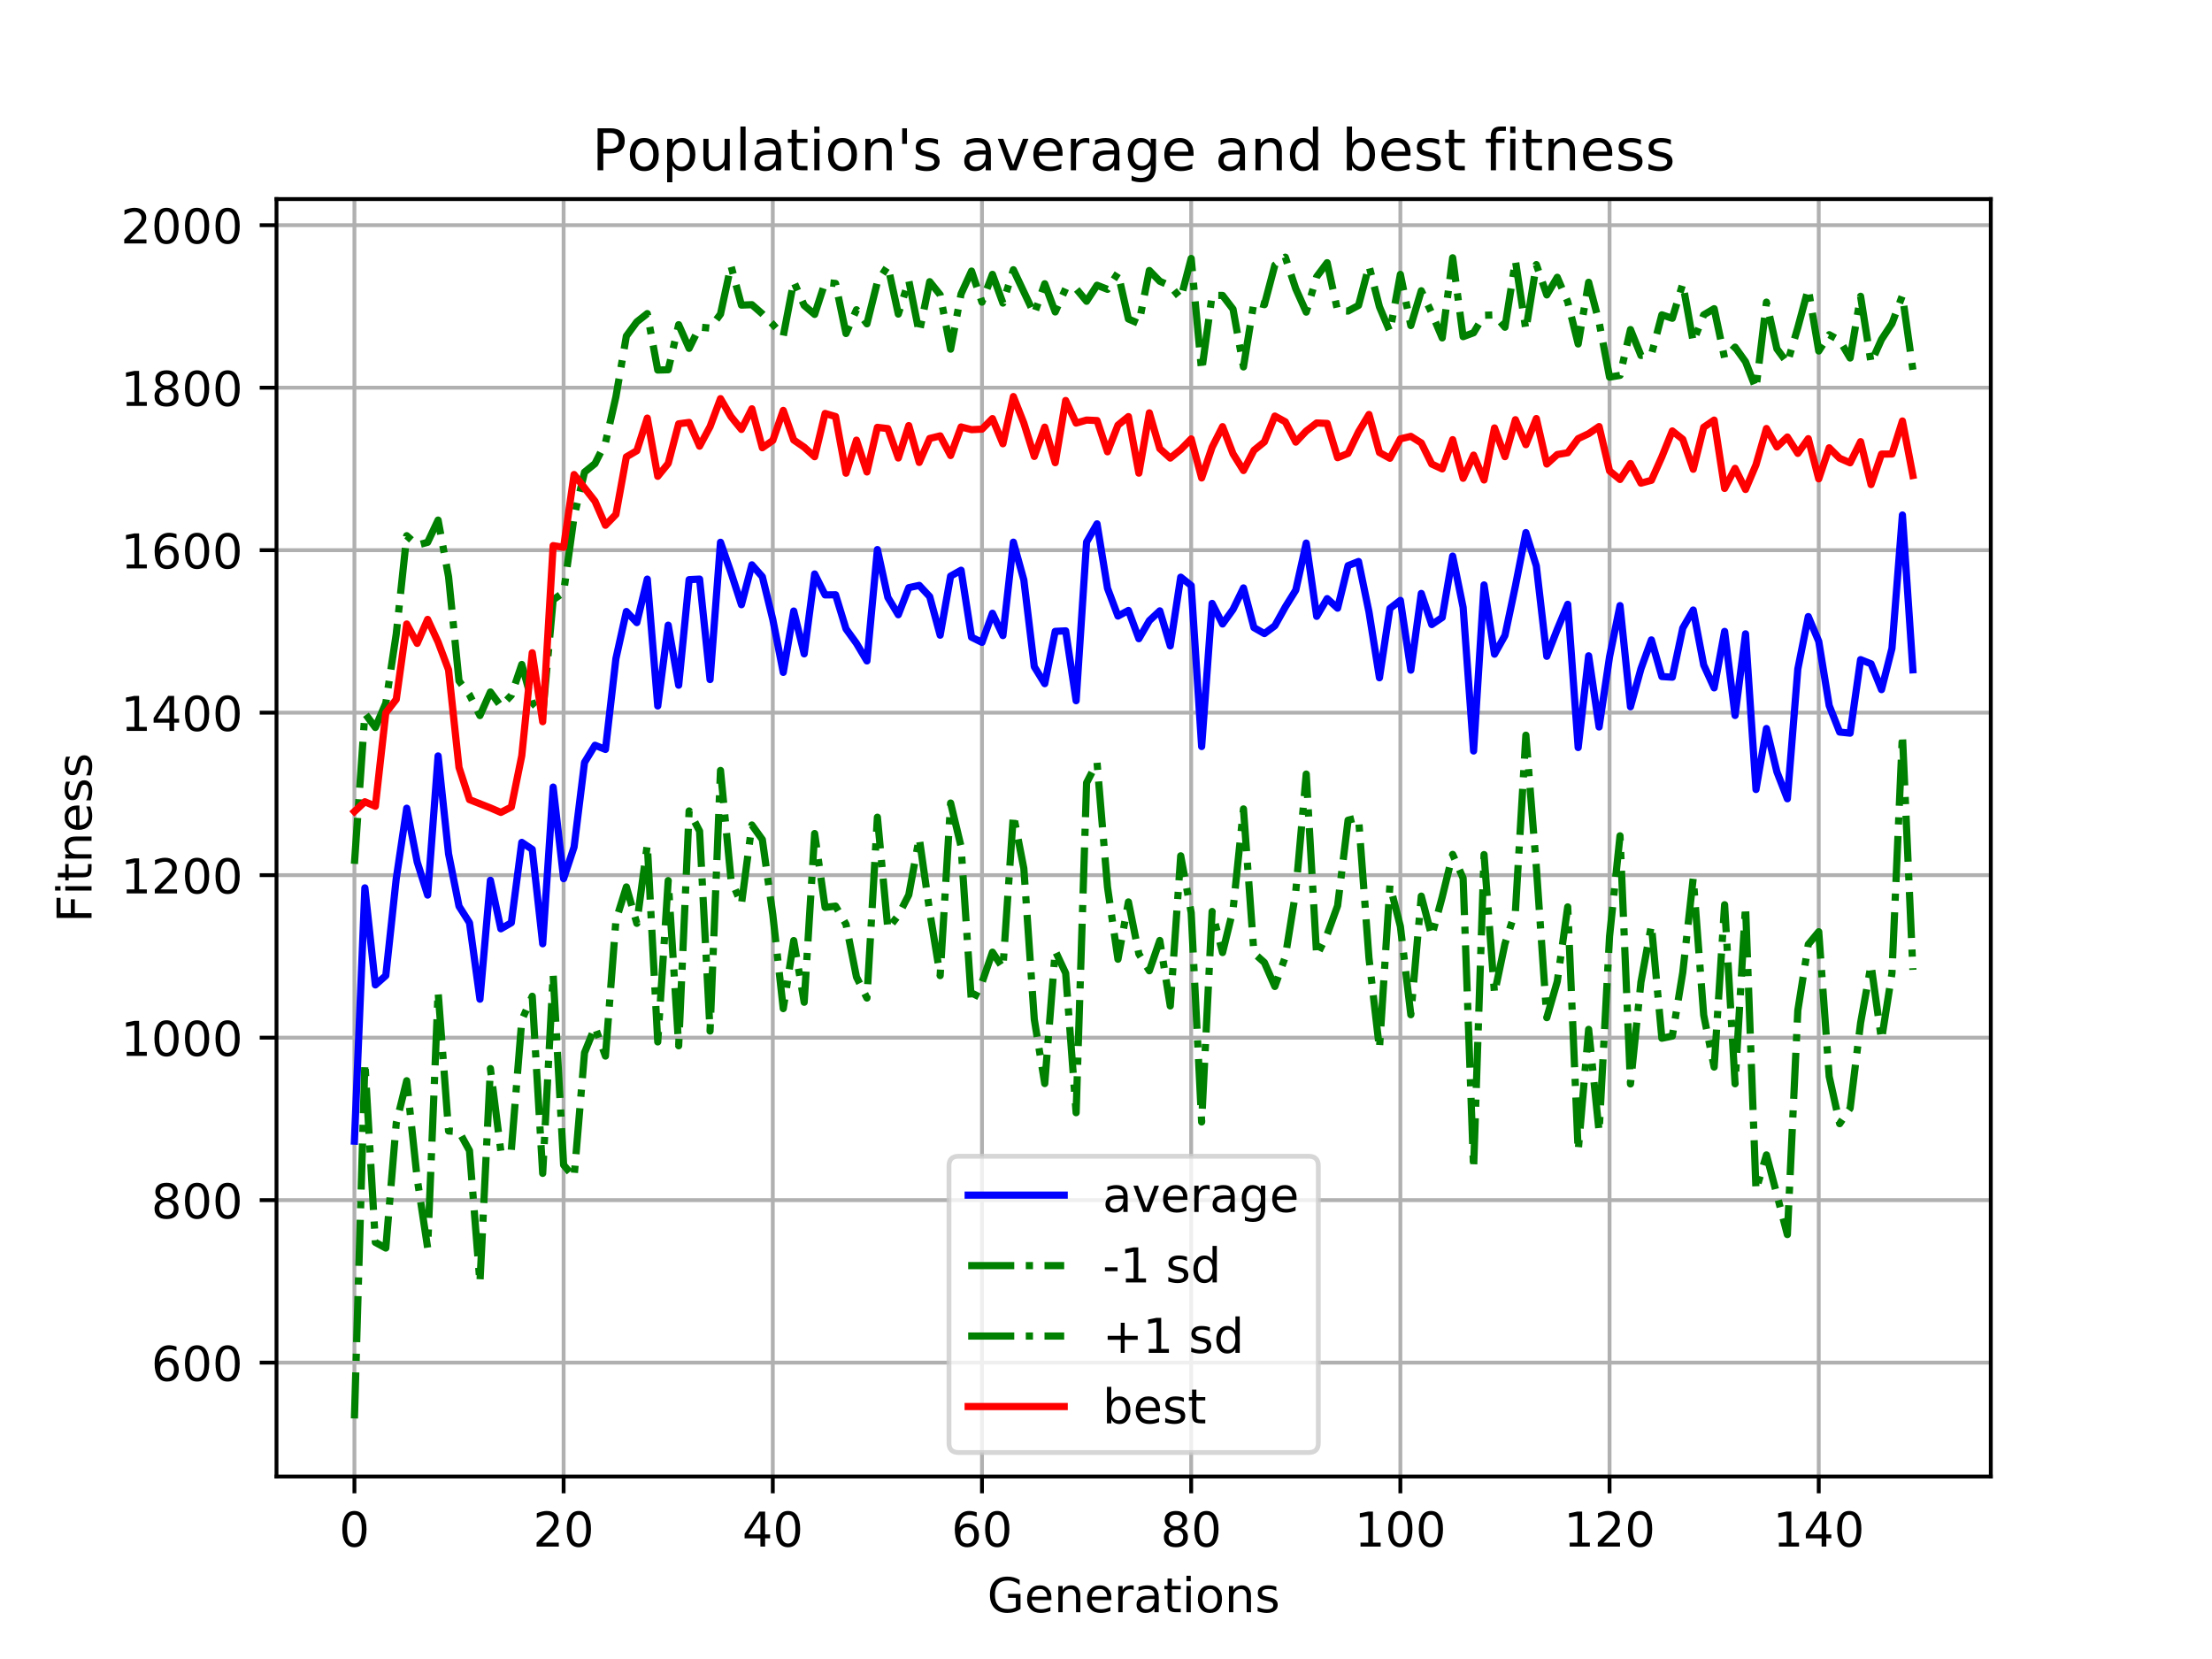 <?xml version="1.0" encoding="utf-8" standalone="no"?>
<!DOCTYPE svg PUBLIC "-//W3C//DTD SVG 1.1//EN"
  "http://www.w3.org/Graphics/SVG/1.1/DTD/svg11.dtd">
<!-- Created with matplotlib (https://matplotlib.org/) -->
<svg height="345.6pt" version="1.1" viewBox="0 0 460.8 345.6" width="460.8pt" xmlns="http://www.w3.org/2000/svg" xmlns:xlink="http://www.w3.org/1999/xlink">
 <defs>
  <style type="text/css">
*{stroke-linecap:butt;stroke-linejoin:round;}
  </style>
 </defs>
 <g id="figure_1">
  <g id="patch_1">
   <path d="M 0 345.6 
L 460.8 345.6 
L 460.8 0 
L 0 0 
z
" style="fill:#ffffff;"/>
  </g>
  <g id="axes_1">
   <g id="patch_2">
    <path d="M 57.6 307.584 
L 414.72 307.584 
L 414.72 41.472 
L 57.6 41.472 
z
" style="fill:#ffffff;"/>
   </g>
   <g id="matplotlib.axis_1">
    <g id="xtick_1">
     <g id="line2d_1">
      <path clip-path="url(#pd575ce402f)" d="M 73.833 307.584 
L 73.833 41.472 
" style="fill:none;stroke:#b0b0b0;stroke-linecap:square;stroke-width:0.8;"/>
     </g>
     <g id="line2d_2">
      <defs>
       <path d="M 0 0 
L 0 3.5 
" id="m71550efbcd" style="stroke:#000000;stroke-width:0.8;"/>
      </defs>
      <g>
       <use style="stroke:#000000;stroke-width:0.8;" x="73.833" xlink:href="#m71550efbcd" y="307.584"/>
      </g>
     </g>
     <g id="text_1">
      <!-- 0 -->
      <defs>
       <path d="M 31.781 66.406 
Q 24.172 66.406 20.328 58.906 
Q 16.5 51.422 16.5 36.375 
Q 16.5 21.391 20.328 13.891 
Q 24.172 6.391 31.781 6.391 
Q 39.453 6.391 43.281 13.891 
Q 47.125 21.391 47.125 36.375 
Q 47.125 51.422 43.281 58.906 
Q 39.453 66.406 31.781 66.406 
z
M 31.781 74.219 
Q 44.047 74.219 50.516 64.516 
Q 56.984 54.828 56.984 36.375 
Q 56.984 17.969 50.516 8.266 
Q 44.047 -1.422 31.781 -1.422 
Q 19.531 -1.422 13.062 8.266 
Q 6.594 17.969 6.594 36.375 
Q 6.594 54.828 13.062 64.516 
Q 19.531 74.219 31.781 74.219 
z
" id="DejaVuSans-48"/>
      </defs>
      <g transform="translate(70.651 322.182)scale(0.1 -0.1)">
       <use xlink:href="#DejaVuSans-48"/>
      </g>
     </g>
    </g>
    <g id="xtick_2">
     <g id="line2d_3">
      <path clip-path="url(#pd575ce402f)" d="M 117.411 307.584 
L 117.411 41.472 
" style="fill:none;stroke:#b0b0b0;stroke-linecap:square;stroke-width:0.8;"/>
     </g>
     <g id="line2d_4">
      <g>
       <use style="stroke:#000000;stroke-width:0.8;" x="117.411" xlink:href="#m71550efbcd" y="307.584"/>
      </g>
     </g>
     <g id="text_2">
      <!-- 20 -->
      <defs>
       <path d="M 19.188 8.297 
L 53.609 8.297 
L 53.609 0 
L 7.328 0 
L 7.328 8.297 
Q 12.938 14.109 22.625 23.891 
Q 32.328 33.688 34.812 36.531 
Q 39.547 41.844 41.422 45.531 
Q 43.312 49.219 43.312 52.781 
Q 43.312 58.594 39.234 62.25 
Q 35.156 65.922 28.609 65.922 
Q 23.969 65.922 18.812 64.312 
Q 13.672 62.703 7.812 59.422 
L 7.812 69.391 
Q 13.766 71.781 18.938 73 
Q 24.125 74.219 28.422 74.219 
Q 39.75 74.219 46.484 68.547 
Q 53.219 62.891 53.219 53.422 
Q 53.219 48.922 51.531 44.891 
Q 49.859 40.875 45.406 35.406 
Q 44.188 33.984 37.641 27.219 
Q 31.109 20.453 19.188 8.297 
z
" id="DejaVuSans-50"/>
      </defs>
      <g transform="translate(111.048 322.182)scale(0.1 -0.1)">
       <use xlink:href="#DejaVuSans-50"/>
       <use x="63.623" xlink:href="#DejaVuSans-48"/>
      </g>
     </g>
    </g>
    <g id="xtick_3">
     <g id="line2d_5">
      <path clip-path="url(#pd575ce402f)" d="M 160.988 307.584 
L 160.988 41.472 
" style="fill:none;stroke:#b0b0b0;stroke-linecap:square;stroke-width:0.8;"/>
     </g>
     <g id="line2d_6">
      <g>
       <use style="stroke:#000000;stroke-width:0.8;" x="160.988" xlink:href="#m71550efbcd" y="307.584"/>
      </g>
     </g>
     <g id="text_3">
      <!-- 40 -->
      <defs>
       <path d="M 37.797 64.312 
L 12.891 25.391 
L 37.797 25.391 
z
M 35.203 72.906 
L 47.609 72.906 
L 47.609 25.391 
L 58.016 25.391 
L 58.016 17.188 
L 47.609 17.188 
L 47.609 0 
L 37.797 0 
L 37.797 17.188 
L 4.891 17.188 
L 4.891 26.703 
z
" id="DejaVuSans-52"/>
      </defs>
      <g transform="translate(154.626 322.182)scale(0.1 -0.1)">
       <use xlink:href="#DejaVuSans-52"/>
       <use x="63.623" xlink:href="#DejaVuSans-48"/>
      </g>
     </g>
    </g>
    <g id="xtick_4">
     <g id="line2d_7">
      <path clip-path="url(#pd575ce402f)" d="M 204.566 307.584 
L 204.566 41.472 
" style="fill:none;stroke:#b0b0b0;stroke-linecap:square;stroke-width:0.8;"/>
     </g>
     <g id="line2d_8">
      <g>
       <use style="stroke:#000000;stroke-width:0.8;" x="204.566" xlink:href="#m71550efbcd" y="307.584"/>
      </g>
     </g>
     <g id="text_4">
      <!-- 60 -->
      <defs>
       <path d="M 33.016 40.375 
Q 26.375 40.375 22.484 35.828 
Q 18.609 31.297 18.609 23.391 
Q 18.609 15.531 22.484 10.953 
Q 26.375 6.391 33.016 6.391 
Q 39.656 6.391 43.531 10.953 
Q 47.406 15.531 47.406 23.391 
Q 47.406 31.297 43.531 35.828 
Q 39.656 40.375 33.016 40.375 
z
M 52.594 71.297 
L 52.594 62.312 
Q 48.875 64.062 45.094 64.984 
Q 41.312 65.922 37.594 65.922 
Q 27.828 65.922 22.672 59.328 
Q 17.531 52.734 16.797 39.406 
Q 19.672 43.656 24.016 45.922 
Q 28.375 48.188 33.594 48.188 
Q 44.578 48.188 50.953 41.516 
Q 57.328 34.859 57.328 23.391 
Q 57.328 12.156 50.688 5.359 
Q 44.047 -1.422 33.016 -1.422 
Q 20.359 -1.422 13.672 8.266 
Q 6.984 17.969 6.984 36.375 
Q 6.984 53.656 15.188 63.938 
Q 23.391 74.219 37.203 74.219 
Q 40.922 74.219 44.703 73.484 
Q 48.484 72.75 52.594 71.297 
z
" id="DejaVuSans-54"/>
      </defs>
      <g transform="translate(198.204 322.182)scale(0.1 -0.1)">
       <use xlink:href="#DejaVuSans-54"/>
       <use x="63.623" xlink:href="#DejaVuSans-48"/>
      </g>
     </g>
    </g>
    <g id="xtick_5">
     <g id="line2d_9">
      <path clip-path="url(#pd575ce402f)" d="M 248.144 307.584 
L 248.144 41.472 
" style="fill:none;stroke:#b0b0b0;stroke-linecap:square;stroke-width:0.8;"/>
     </g>
     <g id="line2d_10">
      <g>
       <use style="stroke:#000000;stroke-width:0.8;" x="248.144" xlink:href="#m71550efbcd" y="307.584"/>
      </g>
     </g>
     <g id="text_5">
      <!-- 80 -->
      <defs>
       <path d="M 31.781 34.625 
Q 24.75 34.625 20.719 30.859 
Q 16.703 27.094 16.703 20.516 
Q 16.703 13.922 20.719 10.156 
Q 24.75 6.391 31.781 6.391 
Q 38.812 6.391 42.859 10.172 
Q 46.922 13.969 46.922 20.516 
Q 46.922 27.094 42.891 30.859 
Q 38.875 34.625 31.781 34.625 
z
M 21.922 38.812 
Q 15.578 40.375 12.031 44.719 
Q 8.5 49.078 8.5 55.328 
Q 8.5 64.062 14.719 69.141 
Q 20.953 74.219 31.781 74.219 
Q 42.672 74.219 48.875 69.141 
Q 55.078 64.062 55.078 55.328 
Q 55.078 49.078 51.531 44.719 
Q 48 40.375 41.703 38.812 
Q 48.828 37.156 52.797 32.312 
Q 56.781 27.484 56.781 20.516 
Q 56.781 9.906 50.312 4.234 
Q 43.844 -1.422 31.781 -1.422 
Q 19.734 -1.422 13.25 4.234 
Q 6.781 9.906 6.781 20.516 
Q 6.781 27.484 10.781 32.312 
Q 14.797 37.156 21.922 38.812 
z
M 18.312 54.391 
Q 18.312 48.734 21.844 45.562 
Q 25.391 42.391 31.781 42.391 
Q 38.141 42.391 41.719 45.562 
Q 45.312 48.734 45.312 54.391 
Q 45.312 60.062 41.719 63.234 
Q 38.141 66.406 31.781 66.406 
Q 25.391 66.406 21.844 63.234 
Q 18.312 60.062 18.312 54.391 
z
" id="DejaVuSans-56"/>
      </defs>
      <g transform="translate(241.781 322.182)scale(0.1 -0.1)">
       <use xlink:href="#DejaVuSans-56"/>
       <use x="63.623" xlink:href="#DejaVuSans-48"/>
      </g>
     </g>
    </g>
    <g id="xtick_6">
     <g id="line2d_11">
      <path clip-path="url(#pd575ce402f)" d="M 291.722 307.584 
L 291.722 41.472 
" style="fill:none;stroke:#b0b0b0;stroke-linecap:square;stroke-width:0.8;"/>
     </g>
     <g id="line2d_12">
      <g>
       <use style="stroke:#000000;stroke-width:0.8;" x="291.722" xlink:href="#m71550efbcd" y="307.584"/>
      </g>
     </g>
     <g id="text_6">
      <!-- 100 -->
      <defs>
       <path d="M 12.406 8.297 
L 28.516 8.297 
L 28.516 63.922 
L 10.984 60.406 
L 10.984 69.391 
L 28.422 72.906 
L 38.281 72.906 
L 38.281 8.297 
L 54.391 8.297 
L 54.391 0 
L 12.406 0 
z
" id="DejaVuSans-49"/>
      </defs>
      <g transform="translate(282.178 322.182)scale(0.1 -0.1)">
       <use xlink:href="#DejaVuSans-49"/>
       <use x="63.623" xlink:href="#DejaVuSans-48"/>
       <use x="127.246" xlink:href="#DejaVuSans-48"/>
      </g>
     </g>
    </g>
    <g id="xtick_7">
     <g id="line2d_13">
      <path clip-path="url(#pd575ce402f)" d="M 335.299 307.584 
L 335.299 41.472 
" style="fill:none;stroke:#b0b0b0;stroke-linecap:square;stroke-width:0.8;"/>
     </g>
     <g id="line2d_14">
      <g>
       <use style="stroke:#000000;stroke-width:0.8;" x="335.299" xlink:href="#m71550efbcd" y="307.584"/>
      </g>
     </g>
     <g id="text_7">
      <!-- 120 -->
      <g transform="translate(325.756 322.182)scale(0.1 -0.1)">
       <use xlink:href="#DejaVuSans-49"/>
       <use x="63.623" xlink:href="#DejaVuSans-50"/>
       <use x="127.246" xlink:href="#DejaVuSans-48"/>
      </g>
     </g>
    </g>
    <g id="xtick_8">
     <g id="line2d_15">
      <path clip-path="url(#pd575ce402f)" d="M 378.877 307.584 
L 378.877 41.472 
" style="fill:none;stroke:#b0b0b0;stroke-linecap:square;stroke-width:0.8;"/>
     </g>
     <g id="line2d_16">
      <g>
       <use style="stroke:#000000;stroke-width:0.8;" x="378.877" xlink:href="#m71550efbcd" y="307.584"/>
      </g>
     </g>
     <g id="text_8">
      <!-- 140 -->
      <g transform="translate(369.334 322.182)scale(0.1 -0.1)">
       <use xlink:href="#DejaVuSans-49"/>
       <use x="63.623" xlink:href="#DejaVuSans-52"/>
       <use x="127.246" xlink:href="#DejaVuSans-48"/>
      </g>
     </g>
    </g>
    <g id="text_9">
     <!-- Generations -->
     <defs>
      <path d="M 59.516 10.406 
L 59.516 29.984 
L 43.406 29.984 
L 43.406 38.094 
L 69.281 38.094 
L 69.281 6.781 
Q 63.578 2.734 56.688 0.656 
Q 49.812 -1.422 42 -1.422 
Q 24.906 -1.422 15.25 8.562 
Q 5.609 18.562 5.609 36.375 
Q 5.609 54.25 15.25 64.234 
Q 24.906 74.219 42 74.219 
Q 49.125 74.219 55.547 72.453 
Q 61.969 70.703 67.391 67.281 
L 67.391 56.781 
Q 61.922 61.422 55.766 63.766 
Q 49.609 66.109 42.828 66.109 
Q 29.438 66.109 22.719 58.641 
Q 16.016 51.172 16.016 36.375 
Q 16.016 21.625 22.719 14.156 
Q 29.438 6.688 42.828 6.688 
Q 48.047 6.688 52.141 7.594 
Q 56.25 8.5 59.516 10.406 
z
" id="DejaVuSans-71"/>
      <path d="M 56.203 29.594 
L 56.203 25.203 
L 14.891 25.203 
Q 15.484 15.922 20.484 11.062 
Q 25.484 6.203 34.422 6.203 
Q 39.594 6.203 44.453 7.469 
Q 49.312 8.734 54.109 11.281 
L 54.109 2.781 
Q 49.266 0.734 44.188 -0.344 
Q 39.109 -1.422 33.891 -1.422 
Q 20.797 -1.422 13.156 6.188 
Q 5.516 13.812 5.516 26.812 
Q 5.516 40.234 12.766 48.109 
Q 20.016 56 32.328 56 
Q 43.359 56 49.781 48.891 
Q 56.203 41.797 56.203 29.594 
z
M 47.219 32.234 
Q 47.125 39.594 43.094 43.984 
Q 39.062 48.391 32.422 48.391 
Q 24.906 48.391 20.391 44.141 
Q 15.875 39.891 15.188 32.172 
z
" id="DejaVuSans-101"/>
      <path d="M 54.891 33.016 
L 54.891 0 
L 45.906 0 
L 45.906 32.719 
Q 45.906 40.484 42.875 44.328 
Q 39.844 48.188 33.797 48.188 
Q 26.516 48.188 22.312 43.547 
Q 18.109 38.922 18.109 30.906 
L 18.109 0 
L 9.078 0 
L 9.078 54.688 
L 18.109 54.688 
L 18.109 46.188 
Q 21.344 51.125 25.703 53.562 
Q 30.078 56 35.797 56 
Q 45.219 56 50.047 50.172 
Q 54.891 44.344 54.891 33.016 
z
" id="DejaVuSans-110"/>
      <path d="M 41.109 46.297 
Q 39.594 47.172 37.812 47.578 
Q 36.031 48 33.891 48 
Q 26.266 48 22.188 43.047 
Q 18.109 38.094 18.109 28.812 
L 18.109 0 
L 9.078 0 
L 9.078 54.688 
L 18.109 54.688 
L 18.109 46.188 
Q 20.953 51.172 25.484 53.578 
Q 30.031 56 36.531 56 
Q 37.453 56 38.578 55.875 
Q 39.703 55.766 41.062 55.516 
z
" id="DejaVuSans-114"/>
      <path d="M 34.281 27.484 
Q 23.391 27.484 19.188 25 
Q 14.984 22.516 14.984 16.5 
Q 14.984 11.719 18.141 8.906 
Q 21.297 6.109 26.703 6.109 
Q 34.188 6.109 38.703 11.406 
Q 43.219 16.703 43.219 25.484 
L 43.219 27.484 
z
M 52.203 31.203 
L 52.203 0 
L 43.219 0 
L 43.219 8.297 
Q 40.141 3.328 35.547 0.953 
Q 30.953 -1.422 24.312 -1.422 
Q 15.922 -1.422 10.953 3.297 
Q 6 8.016 6 15.922 
Q 6 25.141 12.172 29.828 
Q 18.359 34.516 30.609 34.516 
L 43.219 34.516 
L 43.219 35.406 
Q 43.219 41.609 39.141 45 
Q 35.062 48.391 27.688 48.391 
Q 23 48.391 18.547 47.266 
Q 14.109 46.141 10.016 43.891 
L 10.016 52.203 
Q 14.938 54.109 19.578 55.047 
Q 24.219 56 28.609 56 
Q 40.484 56 46.344 49.844 
Q 52.203 43.703 52.203 31.203 
z
" id="DejaVuSans-97"/>
      <path d="M 18.312 70.219 
L 18.312 54.688 
L 36.812 54.688 
L 36.812 47.703 
L 18.312 47.703 
L 18.312 18.016 
Q 18.312 11.328 20.141 9.422 
Q 21.969 7.516 27.594 7.516 
L 36.812 7.516 
L 36.812 0 
L 27.594 0 
Q 17.188 0 13.234 3.875 
Q 9.281 7.766 9.281 18.016 
L 9.281 47.703 
L 2.688 47.703 
L 2.688 54.688 
L 9.281 54.688 
L 9.281 70.219 
z
" id="DejaVuSans-116"/>
      <path d="M 9.422 54.688 
L 18.406 54.688 
L 18.406 0 
L 9.422 0 
z
M 9.422 75.984 
L 18.406 75.984 
L 18.406 64.594 
L 9.422 64.594 
z
" id="DejaVuSans-105"/>
      <path d="M 30.609 48.391 
Q 23.391 48.391 19.188 42.75 
Q 14.984 37.109 14.984 27.297 
Q 14.984 17.484 19.156 11.844 
Q 23.344 6.203 30.609 6.203 
Q 37.797 6.203 41.984 11.859 
Q 46.188 17.531 46.188 27.297 
Q 46.188 37.016 41.984 42.703 
Q 37.797 48.391 30.609 48.391 
z
M 30.609 56 
Q 42.328 56 49.016 48.375 
Q 55.719 40.766 55.719 27.297 
Q 55.719 13.875 49.016 6.219 
Q 42.328 -1.422 30.609 -1.422 
Q 18.844 -1.422 12.172 6.219 
Q 5.516 13.875 5.516 27.297 
Q 5.516 40.766 12.172 48.375 
Q 18.844 56 30.609 56 
z
" id="DejaVuSans-111"/>
      <path d="M 44.281 53.078 
L 44.281 44.578 
Q 40.484 46.531 36.375 47.5 
Q 32.281 48.484 27.875 48.484 
Q 21.188 48.484 17.844 46.438 
Q 14.5 44.391 14.5 40.281 
Q 14.5 37.156 16.891 35.375 
Q 19.281 33.594 26.516 31.984 
L 29.594 31.297 
Q 39.156 29.25 43.188 25.516 
Q 47.219 21.781 47.219 15.094 
Q 47.219 7.469 41.188 3.016 
Q 35.156 -1.422 24.609 -1.422 
Q 20.219 -1.422 15.453 -0.562 
Q 10.688 0.297 5.422 2 
L 5.422 11.281 
Q 10.406 8.688 15.234 7.391 
Q 20.062 6.109 24.812 6.109 
Q 31.156 6.109 34.562 8.281 
Q 37.984 10.453 37.984 14.406 
Q 37.984 18.062 35.516 20.016 
Q 33.062 21.969 24.703 23.781 
L 21.578 24.516 
Q 13.234 26.266 9.516 29.906 
Q 5.812 33.547 5.812 39.891 
Q 5.812 47.609 11.281 51.797 
Q 16.75 56 26.812 56 
Q 31.781 56 36.172 55.266 
Q 40.578 54.547 44.281 53.078 
z
" id="DejaVuSans-115"/>
     </defs>
     <g transform="translate(205.662 335.861)scale(0.1 -0.1)">
      <use xlink:href="#DejaVuSans-71"/>
      <use x="77.49" xlink:href="#DejaVuSans-101"/>
      <use x="139.014" xlink:href="#DejaVuSans-110"/>
      <use x="202.393" xlink:href="#DejaVuSans-101"/>
      <use x="263.916" xlink:href="#DejaVuSans-114"/>
      <use x="305.029" xlink:href="#DejaVuSans-97"/>
      <use x="366.309" xlink:href="#DejaVuSans-116"/>
      <use x="405.518" xlink:href="#DejaVuSans-105"/>
      <use x="433.301" xlink:href="#DejaVuSans-111"/>
      <use x="494.482" xlink:href="#DejaVuSans-110"/>
      <use x="557.861" xlink:href="#DejaVuSans-115"/>
     </g>
    </g>
   </g>
   <g id="matplotlib.axis_2">
    <g id="ytick_1">
     <g id="line2d_17">
      <path clip-path="url(#pd575ce402f)" d="M 57.6 283.863 
L 414.72 283.863 
" style="fill:none;stroke:#b0b0b0;stroke-linecap:square;stroke-width:0.8;"/>
     </g>
     <g id="line2d_18">
      <defs>
       <path d="M 0 0 
L -3.5 0 
" id="m726b4d076f" style="stroke:#000000;stroke-width:0.8;"/>
      </defs>
      <g>
       <use style="stroke:#000000;stroke-width:0.8;" x="57.6" xlink:href="#m726b4d076f" y="283.863"/>
      </g>
     </g>
     <g id="text_10">
      <!-- 600 -->
      <g transform="translate(31.512 287.662)scale(0.1 -0.1)">
       <use xlink:href="#DejaVuSans-54"/>
       <use x="63.623" xlink:href="#DejaVuSans-48"/>
       <use x="127.246" xlink:href="#DejaVuSans-48"/>
      </g>
     </g>
    </g>
    <g id="ytick_2">
     <g id="line2d_19">
      <path clip-path="url(#pd575ce402f)" d="M 57.6 250.012 
L 414.72 250.012 
" style="fill:none;stroke:#b0b0b0;stroke-linecap:square;stroke-width:0.8;"/>
     </g>
     <g id="line2d_20">
      <g>
       <use style="stroke:#000000;stroke-width:0.8;" x="57.6" xlink:href="#m726b4d076f" y="250.012"/>
      </g>
     </g>
     <g id="text_11">
      <!-- 800 -->
      <g transform="translate(31.512 253.811)scale(0.1 -0.1)">
       <use xlink:href="#DejaVuSans-56"/>
       <use x="63.623" xlink:href="#DejaVuSans-48"/>
       <use x="127.246" xlink:href="#DejaVuSans-48"/>
      </g>
     </g>
    </g>
    <g id="ytick_3">
     <g id="line2d_21">
      <path clip-path="url(#pd575ce402f)" d="M 57.6 216.161 
L 414.72 216.161 
" style="fill:none;stroke:#b0b0b0;stroke-linecap:square;stroke-width:0.8;"/>
     </g>
     <g id="line2d_22">
      <g>
       <use style="stroke:#000000;stroke-width:0.8;" x="57.6" xlink:href="#m726b4d076f" y="216.161"/>
      </g>
     </g>
     <g id="text_12">
      <!-- 1000 -->
      <g transform="translate(25.15 219.961)scale(0.1 -0.1)">
       <use xlink:href="#DejaVuSans-49"/>
       <use x="63.623" xlink:href="#DejaVuSans-48"/>
       <use x="127.246" xlink:href="#DejaVuSans-48"/>
       <use x="190.869" xlink:href="#DejaVuSans-48"/>
      </g>
     </g>
    </g>
    <g id="ytick_4">
     <g id="line2d_23">
      <path clip-path="url(#pd575ce402f)" d="M 57.6 182.311 
L 414.72 182.311 
" style="fill:none;stroke:#b0b0b0;stroke-linecap:square;stroke-width:0.8;"/>
     </g>
     <g id="line2d_24">
      <g>
       <use style="stroke:#000000;stroke-width:0.8;" x="57.6" xlink:href="#m726b4d076f" y="182.311"/>
      </g>
     </g>
     <g id="text_13">
      <!-- 1200 -->
      <g transform="translate(25.15 186.11)scale(0.1 -0.1)">
       <use xlink:href="#DejaVuSans-49"/>
       <use x="63.623" xlink:href="#DejaVuSans-50"/>
       <use x="127.246" xlink:href="#DejaVuSans-48"/>
       <use x="190.869" xlink:href="#DejaVuSans-48"/>
      </g>
     </g>
    </g>
    <g id="ytick_5">
     <g id="line2d_25">
      <path clip-path="url(#pd575ce402f)" d="M 57.6 148.46 
L 414.72 148.46 
" style="fill:none;stroke:#b0b0b0;stroke-linecap:square;stroke-width:0.8;"/>
     </g>
     <g id="line2d_26">
      <g>
       <use style="stroke:#000000;stroke-width:0.8;" x="57.6" xlink:href="#m726b4d076f" y="148.46"/>
      </g>
     </g>
     <g id="text_14">
      <!-- 1400 -->
      <g transform="translate(25.15 152.259)scale(0.1 -0.1)">
       <use xlink:href="#DejaVuSans-49"/>
       <use x="63.623" xlink:href="#DejaVuSans-52"/>
       <use x="127.246" xlink:href="#DejaVuSans-48"/>
       <use x="190.869" xlink:href="#DejaVuSans-48"/>
      </g>
     </g>
    </g>
    <g id="ytick_6">
     <g id="line2d_27">
      <path clip-path="url(#pd575ce402f)" d="M 57.6 114.61 
L 414.72 114.61 
" style="fill:none;stroke:#b0b0b0;stroke-linecap:square;stroke-width:0.8;"/>
     </g>
     <g id="line2d_28">
      <g>
       <use style="stroke:#000000;stroke-width:0.8;" x="57.6" xlink:href="#m726b4d076f" y="114.61"/>
      </g>
     </g>
     <g id="text_15">
      <!-- 1600 -->
      <g transform="translate(25.15 118.409)scale(0.1 -0.1)">
       <use xlink:href="#DejaVuSans-49"/>
       <use x="63.623" xlink:href="#DejaVuSans-54"/>
       <use x="127.246" xlink:href="#DejaVuSans-48"/>
       <use x="190.869" xlink:href="#DejaVuSans-48"/>
      </g>
     </g>
    </g>
    <g id="ytick_7">
     <g id="line2d_29">
      <path clip-path="url(#pd575ce402f)" d="M 57.6 80.759 
L 414.72 80.759 
" style="fill:none;stroke:#b0b0b0;stroke-linecap:square;stroke-width:0.8;"/>
     </g>
     <g id="line2d_30">
      <g>
       <use style="stroke:#000000;stroke-width:0.8;" x="57.6" xlink:href="#m726b4d076f" y="80.759"/>
      </g>
     </g>
     <g id="text_16">
      <!-- 1800 -->
      <g transform="translate(25.15 84.558)scale(0.1 -0.1)">
       <use xlink:href="#DejaVuSans-49"/>
       <use x="63.623" xlink:href="#DejaVuSans-56"/>
       <use x="127.246" xlink:href="#DejaVuSans-48"/>
       <use x="190.869" xlink:href="#DejaVuSans-48"/>
      </g>
     </g>
    </g>
    <g id="ytick_8">
     <g id="line2d_31">
      <path clip-path="url(#pd575ce402f)" d="M 57.6 46.908 
L 414.72 46.908 
" style="fill:none;stroke:#b0b0b0;stroke-linecap:square;stroke-width:0.8;"/>
     </g>
     <g id="line2d_32">
      <g>
       <use style="stroke:#000000;stroke-width:0.8;" x="57.6" xlink:href="#m726b4d076f" y="46.908"/>
      </g>
     </g>
     <g id="text_17">
      <!-- 2000 -->
      <g transform="translate(25.15 50.708)scale(0.1 -0.1)">
       <use xlink:href="#DejaVuSans-50"/>
       <use x="63.623" xlink:href="#DejaVuSans-48"/>
       <use x="127.246" xlink:href="#DejaVuSans-48"/>
       <use x="190.869" xlink:href="#DejaVuSans-48"/>
      </g>
     </g>
    </g>
    <g id="text_18">
     <!-- Fitness -->
     <defs>
      <path d="M 9.812 72.906 
L 51.703 72.906 
L 51.703 64.594 
L 19.672 64.594 
L 19.672 43.109 
L 48.578 43.109 
L 48.578 34.812 
L 19.672 34.812 
L 19.672 0 
L 9.812 0 
z
" id="DejaVuSans-70"/>
     </defs>
     <g transform="translate(19.07 192.202)rotate(-90)scale(0.1 -0.1)">
      <use xlink:href="#DejaVuSans-70"/>
      <use x="57.41" xlink:href="#DejaVuSans-105"/>
      <use x="85.193" xlink:href="#DejaVuSans-116"/>
      <use x="124.402" xlink:href="#DejaVuSans-110"/>
      <use x="187.781" xlink:href="#DejaVuSans-101"/>
      <use x="249.305" xlink:href="#DejaVuSans-115"/>
      <use x="301.404" xlink:href="#DejaVuSans-115"/>
     </g>
    </g>
   </g>
   <g id="line2d_33">
    <path clip-path="url(#pd575ce402f)" d="M 73.833 237.724 
L 76.012 184.957 
L 78.191 205.175 
L 80.369 203.237 
L 82.548 183.012 
L 84.727 168.367 
L 86.906 179.553 
L 89.085 186.464 
L 91.264 157.475 
L 93.443 177.872 
L 95.622 188.791 
L 97.801 192.221 
L 99.979 208.151 
L 102.158 183.377 
L 104.337 193.486 
L 106.516 192.224 
L 108.695 175.484 
L 110.874 176.938 
L 113.053 196.608 
L 115.232 163.966 
L 117.411 183.045 
L 119.589 176.452 
L 121.768 158.827 
L 123.947 155.25 
L 126.126 156.118 
L 128.305 137.207 
L 130.484 127.386 
L 132.663 129.698 
L 134.842 120.644 
L 137.021 147.069 
L 139.199 130.236 
L 141.378 142.745 
L 143.557 120.754 
L 145.736 120.638 
L 147.915 141.568 
L 150.094 112.967 
L 152.273 119.255 
L 154.452 125.976 
L 156.631 117.666 
L 158.809 120.141 
L 160.988 129.052 
L 163.167 140.069 
L 165.346 127.29 
L 167.525 136.211 
L 169.704 119.567 
L 171.883 123.932 
L 174.062 123.901 
L 176.241 131.01 
L 178.419 134.025 
L 180.598 137.684 
L 182.777 114.487 
L 184.956 124.445 
L 187.135 128.059 
L 189.314 122.422 
L 191.493 121.944 
L 193.672 124.28 
L 195.851 132.321 
L 198.029 120.014 
L 200.208 118.789 
L 202.387 132.738 
L 204.566 133.82 
L 206.745 127.754 
L 208.924 132.403 
L 211.103 112.944 
L 213.282 120.808 
L 215.461 138.884 
L 217.639 142.418 
L 219.818 131.524 
L 221.997 131.419 
L 224.176 145.968 
L 226.355 112.918 
L 228.534 109.125 
L 230.713 122.538 
L 232.892 128.336 
L 235.071 127.169 
L 237.249 133.053 
L 239.428 129.292 
L 241.607 127.256 
L 243.786 134.549 
L 245.965 120.235 
L 248.144 121.978 
L 250.323 155.517 
L 252.502 125.701 
L 254.681 129.99 
L 256.859 126.964 
L 259.038 122.476 
L 261.217 130.744 
L 263.396 131.992 
L 265.575 130.361 
L 267.754 126.444 
L 269.933 122.934 
L 272.112 113.138 
L 274.291 128.396 
L 276.469 124.703 
L 278.648 126.696 
L 280.827 117.832 
L 283.006 116.972 
L 285.185 127.493 
L 287.364 141.195 
L 289.543 126.75 
L 291.722 125.07 
L 293.901 139.602 
L 296.079 123.625 
L 298.258 130.108 
L 300.437 128.634 
L 302.616 115.845 
L 304.795 126.537 
L 306.974 156.446 
L 309.153 121.849 
L 311.332 136.279 
L 313.511 132.379 
L 315.689 122.058 
L 317.868 110.949 
L 320.047 117.897 
L 322.226 136.72 
L 324.405 131.117 
L 326.584 125.888 
L 328.763 155.726 
L 330.942 136.616 
L 333.121 151.447 
L 335.299 136.814 
L 337.478 126.156 
L 339.657 147.231 
L 341.836 139.33 
L 344.015 133.305 
L 346.194 140.934 
L 348.373 141.074 
L 350.552 130.841 
L 352.731 127.074 
L 354.909 138.528 
L 357.088 143.297 
L 359.267 131.532 
L 361.446 149.043 
L 363.625 132.037 
L 365.804 164.47 
L 367.983 151.765 
L 370.162 160.79 
L 372.341 166.401 
L 374.519 139.369 
L 376.698 128.44 
L 378.877 133.608 
L 381.056 146.989 
L 383.235 152.502 
L 385.414 152.729 
L 387.593 137.413 
L 389.772 138.283 
L 391.951 143.664 
L 394.129 135.07 
L 396.308 107.284 
L 398.487 139.533 
L 398.487 139.533 
" style="fill:none;stroke:#0000ff;stroke-linecap:square;stroke-width:1.5;"/>
   </g>
   <g id="line2d_34">
    <path clip-path="url(#pd575ce402f)" d="M 73.833 295.488 
L 76.012 221.315 
L 78.191 258.804 
L 80.369 259.992 
L 82.548 233.961 
L 84.727 225.137 
L 86.906 245.551 
L 89.085 259.953 
L 91.264 206.606 
L 93.443 235.606 
L 95.622 235.729 
L 97.801 239.696 
L 99.979 267.236 
L 102.158 222.6 
L 104.337 239.852 
L 106.516 239.601 
L 108.695 212.546 
L 110.874 207.538 
L 113.053 244.434 
L 115.232 202.978 
L 117.411 242.682 
L 119.589 245.266 
L 121.768 219.302 
L 123.947 213.919 
L 126.126 220 
L 128.305 191.742 
L 130.484 184.765 
L 132.663 192.347 
L 134.842 175.958 
L 137.021 217.048 
L 139.199 183.444 
L 141.378 217.854 
L 143.557 168.935 
L 145.736 173.136 
L 147.915 214.787 
L 150.094 160.499 
L 152.273 183.165 
L 154.452 188.393 
L 156.631 171.861 
L 158.809 174.899 
L 160.988 190.541 
L 163.167 210.111 
L 165.346 195.936 
L 167.525 208.789 
L 169.704 173.639 
L 171.883 189.029 
L 174.062 188.757 
L 176.241 192.542 
L 178.419 203.524 
L 180.598 207.911 
L 182.777 170.238 
L 184.956 193.506 
L 187.135 190.689 
L 189.314 186.422 
L 191.493 174.556 
L 193.672 189.88 
L 195.851 203.239 
L 198.029 167.287 
L 200.208 176.346 
L 202.387 209.009 
L 204.566 204.694 
L 206.745 198.354 
L 208.924 201.667 
L 211.103 169.695 
L 213.282 180.898 
L 215.461 212.355 
L 217.639 225.725 
L 219.818 198.064 
L 221.997 202.72 
L 224.176 231.798 
L 226.355 163.077 
L 228.534 158.834 
L 230.713 184.802 
L 232.892 199.828 
L 235.071 187.887 
L 237.249 198.722 
L 239.428 202.233 
L 241.607 195.92 
L 243.786 209.557 
L 245.965 178.282 
L 248.144 190.112 
L 250.323 233.727 
L 252.502 189.877 
L 254.681 198.435 
L 256.859 189.532 
L 259.038 168.514 
L 261.217 198.555 
L 263.396 200.508 
L 265.575 205.493 
L 267.754 199.32 
L 269.933 185.71 
L 272.112 161.256 
L 274.291 199.157 
L 276.469 194.681 
L 278.648 188.672 
L 280.827 170.864 
L 283.006 170.319 
L 285.185 199.621 
L 287.364 218.48 
L 289.543 184.416 
L 291.722 192.98 
L 293.901 211.388 
L 296.079 186.679 
L 298.258 195 
L 300.437 186.874 
L 302.616 177.99 
L 304.795 182.939 
L 306.974 243.568 
L 309.153 178.022 
L 311.332 206.957 
L 313.511 196.592 
L 315.689 189.821 
L 317.868 153.152 
L 320.047 180.671 
L 322.226 212.001 
L 324.405 204.47 
L 326.584 188.921 
L 328.763 239.792 
L 330.942 214.431 
L 333.121 235.77 
L 335.299 195.063 
L 337.478 174.114 
L 339.657 225.808 
L 341.836 204.615 
L 344.015 192.72 
L 346.194 216.284 
L 348.373 215.841 
L 350.552 202.577 
L 352.731 182.891 
L 354.909 211.459 
L 357.088 222.289 
L 359.267 188.47 
L 361.446 225.771 
L 363.625 188.715 
L 365.804 247.966 
L 367.983 240.59 
L 372.341 257.185 
L 374.519 210.493 
L 376.698 196.729 
L 378.877 194.096 
L 381.056 224.254 
L 383.235 234.081 
L 385.414 230.873 
L 387.593 213.102 
L 389.772 200.991 
L 391.951 216.612 
L 394.129 202.737 
L 396.308 153.009 
L 398.487 202.033 
L 398.487 202.033 
" style="fill:none;stroke:#008000;stroke-dasharray:9.6,2.4,1.5,2.4;stroke-dashoffset:0;stroke-width:1.5;"/>
   </g>
   <g id="line2d_35">
    <path clip-path="url(#pd575ce402f)" d="M 73.833 179.961 
L 76.012 148.599 
L 78.191 151.546 
L 80.369 146.481 
L 82.548 132.062 
L 84.727 111.596 
L 86.906 113.554 
L 89.085 112.976 
L 91.264 108.345 
L 93.443 120.138 
L 95.622 141.853 
L 97.801 144.746 
L 99.979 149.065 
L 102.158 144.154 
L 104.337 147.121 
L 106.516 144.848 
L 108.695 138.422 
L 110.874 146.339 
L 113.053 148.782 
L 115.232 124.955 
L 117.411 123.408 
L 119.589 107.637 
L 121.768 98.353 
L 123.947 96.58 
L 126.126 92.235 
L 128.305 82.673 
L 130.484 70.007 
L 132.663 67.048 
L 134.842 65.329 
L 137.021 77.09 
L 139.199 77.027 
L 141.378 67.636 
L 143.557 72.572 
L 145.736 68.14 
L 147.915 68.349 
L 150.094 65.436 
L 152.273 55.345 
L 154.452 63.559 
L 156.631 63.471 
L 158.809 65.383 
L 160.988 67.562 
L 163.167 70.027 
L 165.346 58.643 
L 167.525 63.632 
L 169.704 65.495 
L 171.883 58.835 
L 174.062 59.046 
L 176.241 69.477 
L 178.419 64.526 
L 180.598 67.457 
L 182.777 58.737 
L 184.956 55.385 
L 187.135 65.428 
L 189.314 58.422 
L 191.493 69.333 
L 193.672 58.681 
L 195.851 61.403 
L 198.029 72.74 
L 200.208 61.231 
L 202.387 56.468 
L 204.566 62.946 
L 206.745 57.154 
L 208.924 63.139 
L 211.103 56.194 
L 215.461 65.414 
L 217.639 59.111 
L 219.818 64.984 
L 221.997 60.117 
L 224.176 60.137 
L 226.355 62.758 
L 228.534 59.417 
L 230.713 60.274 
L 232.892 56.845 
L 235.071 66.451 
L 237.249 67.383 
L 239.428 56.35 
L 241.607 58.593 
L 243.786 59.541 
L 245.965 62.187 
L 248.144 53.844 
L 250.323 77.307 
L 252.502 61.524 
L 254.681 61.545 
L 256.859 64.397 
L 259.038 76.438 
L 261.217 62.932 
L 263.396 63.475 
L 265.575 55.228 
L 267.754 53.568 
L 269.933 60.157 
L 272.112 65.02 
L 274.291 57.636 
L 276.469 54.725 
L 278.648 64.721 
L 280.827 64.799 
L 283.006 63.624 
L 285.185 55.364 
L 287.364 63.91 
L 289.543 69.084 
L 291.722 57.16 
L 293.901 67.816 
L 296.079 60.57 
L 298.258 65.217 
L 300.437 70.394 
L 302.616 53.7 
L 304.795 70.135 
L 306.974 69.323 
L 309.153 65.677 
L 311.332 65.6 
L 313.511 68.166 
L 315.689 54.296 
L 317.868 68.747 
L 320.047 55.123 
L 322.226 61.438 
L 324.405 57.764 
L 326.584 62.856 
L 328.763 71.66 
L 330.942 58.801 
L 333.121 67.124 
L 335.299 78.565 
L 337.478 78.198 
L 339.657 68.654 
L 341.836 74.045 
L 344.015 73.89 
L 346.194 65.584 
L 348.373 66.307 
L 350.552 59.105 
L 352.731 71.256 
L 354.909 65.598 
L 357.088 64.306 
L 359.267 74.595 
L 361.446 72.316 
L 363.625 75.358 
L 365.804 80.974 
L 367.983 62.94 
L 370.162 72.666 
L 372.341 75.618 
L 374.519 68.245 
L 376.698 60.15 
L 378.877 73.12 
L 381.056 69.725 
L 383.235 70.922 
L 385.414 74.584 
L 387.593 61.724 
L 389.772 75.575 
L 391.951 70.716 
L 394.129 67.403 
L 396.308 61.558 
L 398.487 77.033 
L 398.487 77.033 
" style="fill:none;stroke:#008000;stroke-dasharray:9.6,2.4,1.5,2.4;stroke-dashoffset:0;stroke-width:1.5;"/>
   </g>
   <g id="line2d_36">
    <path clip-path="url(#pd575ce402f)" d="M 73.833 169.059 
L 76.012 167.019 
L 78.191 167.957 
L 80.369 148.495 
L 82.548 145.694 
L 84.727 129.99 
L 86.906 134.028 
L 89.085 129.032 
L 91.264 133.755 
L 93.443 139.553 
L 95.622 159.879 
L 97.801 166.576 
L 102.158 168.3 
L 104.337 169.24 
L 106.516 168.122 
L 108.695 157.434 
L 110.874 135.985 
L 113.053 150.344 
L 115.232 113.665 
L 117.411 114.022 
L 119.589 98.854 
L 123.947 104.42 
L 126.126 109.422 
L 128.305 107.168 
L 130.484 95.176 
L 132.663 93.898 
L 134.842 87.098 
L 137.021 99.227 
L 139.199 96.547 
L 141.378 88.292 
L 143.557 87.996 
L 145.736 92.945 
L 147.915 88.883 
L 150.094 83.045 
L 152.273 86.778 
L 154.452 89.463 
L 156.631 85.16 
L 158.809 93.275 
L 160.988 91.758 
L 163.167 85.5 
L 165.346 91.664 
L 167.525 93.16 
L 169.704 95.142 
L 171.883 86.135 
L 174.062 86.771 
L 176.241 98.575 
L 178.419 91.69 
L 180.598 98.315 
L 182.777 89.026 
L 184.956 89.286 
L 187.135 95.412 
L 189.314 88.656 
L 191.493 96.332 
L 193.672 91.34 
L 195.851 90.801 
L 198.029 94.89 
L 200.208 88.941 
L 202.387 89.505 
L 204.566 89.4 
L 206.745 87.203 
L 208.924 92.444 
L 211.103 82.613 
L 213.282 88.13 
L 215.461 95.082 
L 217.639 88.984 
L 219.818 96.386 
L 221.997 83.429 
L 224.176 88.139 
L 226.355 87.509 
L 228.534 87.605 
L 230.713 94.117 
L 232.892 88.562 
L 235.071 86.783 
L 237.249 98.568 
L 239.428 86.006 
L 241.607 93.459 
L 243.786 95.428 
L 245.965 93.645 
L 248.144 91.426 
L 250.323 99.568 
L 252.502 93.166 
L 254.681 88.878 
L 256.859 94.53 
L 259.038 98.015 
L 261.217 93.812 
L 263.396 92.05 
L 265.575 86.674 
L 267.754 87.868 
L 269.933 92.099 
L 272.112 89.786 
L 274.291 88.111 
L 276.469 88.206 
L 278.648 95.347 
L 280.827 94.45 
L 283.006 89.959 
L 285.185 86.342 
L 287.364 94.265 
L 289.543 95.467 
L 291.722 91.422 
L 293.901 90.902 
L 296.079 92.274 
L 298.258 96.669 
L 300.437 97.684 
L 302.616 91.591 
L 304.795 99.636 
L 306.974 94.807 
L 309.153 99.988 
L 311.332 89.149 
L 313.511 95.131 
L 315.689 87.433 
L 317.868 92.635 
L 320.047 87.191 
L 322.226 96.669 
L 324.405 94.69 
L 326.584 94.319 
L 328.763 91.378 
L 330.942 90.344 
L 333.121 88.859 
L 335.299 98.094 
L 337.478 99.885 
L 339.657 96.56 
L 341.836 100.647 
L 344.015 100.054 
L 346.194 95.171 
L 348.373 89.773 
L 350.552 91.514 
L 352.731 97.757 
L 354.909 89.012 
L 357.088 87.515 
L 359.267 101.749 
L 361.446 97.569 
L 363.625 101.966 
L 365.804 96.831 
L 367.983 89.269 
L 370.162 93.114 
L 372.341 91.036 
L 374.519 94.444 
L 376.698 91.387 
L 378.877 99.754 
L 381.056 93.284 
L 383.235 95.461 
L 385.414 96.413 
L 387.593 92.006 
L 389.772 100.946 
L 391.951 94.599 
L 394.129 94.579 
L 396.308 87.698 
L 398.487 99.053 
L 398.487 99.053 
" style="fill:none;stroke:#ff0000;stroke-linecap:square;stroke-width:1.5;"/>
   </g>
   <g id="patch_3">
    <path d="M 57.6 307.584 
L 57.6 41.472 
" style="fill:none;stroke:#000000;stroke-linecap:square;stroke-linejoin:miter;stroke-width:0.8;"/>
   </g>
   <g id="patch_4">
    <path d="M 414.72 307.584 
L 414.72 41.472 
" style="fill:none;stroke:#000000;stroke-linecap:square;stroke-linejoin:miter;stroke-width:0.8;"/>
   </g>
   <g id="patch_5">
    <path d="M 57.6 307.584 
L 414.72 307.584 
" style="fill:none;stroke:#000000;stroke-linecap:square;stroke-linejoin:miter;stroke-width:0.8;"/>
   </g>
   <g id="patch_6">
    <path d="M 57.6 41.472 
L 414.72 41.472 
" style="fill:none;stroke:#000000;stroke-linecap:square;stroke-linejoin:miter;stroke-width:0.8;"/>
   </g>
   <g id="text_19">
    <!-- Population's average and best fitness -->
    <defs>
     <path d="M 19.672 64.797 
L 19.672 37.406 
L 32.078 37.406 
Q 38.969 37.406 42.719 40.969 
Q 46.484 44.531 46.484 51.125 
Q 46.484 57.672 42.719 61.234 
Q 38.969 64.797 32.078 64.797 
z
M 9.812 72.906 
L 32.078 72.906 
Q 44.344 72.906 50.609 67.359 
Q 56.891 61.812 56.891 51.125 
Q 56.891 40.328 50.609 34.812 
Q 44.344 29.297 32.078 29.297 
L 19.672 29.297 
L 19.672 0 
L 9.812 0 
z
" id="DejaVuSans-80"/>
     <path d="M 18.109 8.203 
L 18.109 -20.797 
L 9.078 -20.797 
L 9.078 54.688 
L 18.109 54.688 
L 18.109 46.391 
Q 20.953 51.266 25.266 53.625 
Q 29.594 56 35.594 56 
Q 45.562 56 51.781 48.094 
Q 58.016 40.188 58.016 27.297 
Q 58.016 14.406 51.781 6.484 
Q 45.562 -1.422 35.594 -1.422 
Q 29.594 -1.422 25.266 0.953 
Q 20.953 3.328 18.109 8.203 
z
M 48.688 27.297 
Q 48.688 37.203 44.609 42.844 
Q 40.531 48.484 33.406 48.484 
Q 26.266 48.484 22.188 42.844 
Q 18.109 37.203 18.109 27.297 
Q 18.109 17.391 22.188 11.75 
Q 26.266 6.109 33.406 6.109 
Q 40.531 6.109 44.609 11.75 
Q 48.688 17.391 48.688 27.297 
z
" id="DejaVuSans-112"/>
     <path d="M 8.5 21.578 
L 8.5 54.688 
L 17.484 54.688 
L 17.484 21.922 
Q 17.484 14.156 20.5 10.266 
Q 23.531 6.391 29.594 6.391 
Q 36.859 6.391 41.078 11.031 
Q 45.312 15.672 45.312 23.688 
L 45.312 54.688 
L 54.297 54.688 
L 54.297 0 
L 45.312 0 
L 45.312 8.406 
Q 42.047 3.422 37.719 1 
Q 33.406 -1.422 27.688 -1.422 
Q 18.266 -1.422 13.375 4.438 
Q 8.5 10.297 8.5 21.578 
z
M 31.109 56 
z
" id="DejaVuSans-117"/>
     <path d="M 9.422 75.984 
L 18.406 75.984 
L 18.406 0 
L 9.422 0 
z
" id="DejaVuSans-108"/>
     <path d="M 17.922 72.906 
L 17.922 45.797 
L 9.625 45.797 
L 9.625 72.906 
z
" id="DejaVuSans-39"/>
     <path id="DejaVuSans-32"/>
     <path d="M 2.984 54.688 
L 12.5 54.688 
L 29.594 8.797 
L 46.688 54.688 
L 56.203 54.688 
L 35.688 0 
L 23.484 0 
z
" id="DejaVuSans-118"/>
     <path d="M 45.406 27.984 
Q 45.406 37.75 41.375 43.109 
Q 37.359 48.484 30.078 48.484 
Q 22.859 48.484 18.828 43.109 
Q 14.797 37.75 14.797 27.984 
Q 14.797 18.266 18.828 12.891 
Q 22.859 7.516 30.078 7.516 
Q 37.359 7.516 41.375 12.891 
Q 45.406 18.266 45.406 27.984 
z
M 54.391 6.781 
Q 54.391 -7.172 48.188 -13.984 
Q 42 -20.797 29.203 -20.797 
Q 24.469 -20.797 20.266 -20.094 
Q 16.062 -19.391 12.109 -17.922 
L 12.109 -9.188 
Q 16.062 -11.328 19.922 -12.344 
Q 23.781 -13.375 27.781 -13.375 
Q 36.625 -13.375 41.016 -8.766 
Q 45.406 -4.156 45.406 5.172 
L 45.406 9.625 
Q 42.625 4.781 38.281 2.391 
Q 33.938 0 27.875 0 
Q 17.828 0 11.672 7.656 
Q 5.516 15.328 5.516 27.984 
Q 5.516 40.672 11.672 48.328 
Q 17.828 56 27.875 56 
Q 33.938 56 38.281 53.609 
Q 42.625 51.219 45.406 46.391 
L 45.406 54.688 
L 54.391 54.688 
z
" id="DejaVuSans-103"/>
     <path d="M 45.406 46.391 
L 45.406 75.984 
L 54.391 75.984 
L 54.391 0 
L 45.406 0 
L 45.406 8.203 
Q 42.578 3.328 38.25 0.953 
Q 33.938 -1.422 27.875 -1.422 
Q 17.969 -1.422 11.734 6.484 
Q 5.516 14.406 5.516 27.297 
Q 5.516 40.188 11.734 48.094 
Q 17.969 56 27.875 56 
Q 33.938 56 38.25 53.625 
Q 42.578 51.266 45.406 46.391 
z
M 14.797 27.297 
Q 14.797 17.391 18.875 11.75 
Q 22.953 6.109 30.078 6.109 
Q 37.203 6.109 41.297 11.75 
Q 45.406 17.391 45.406 27.297 
Q 45.406 37.203 41.297 42.844 
Q 37.203 48.484 30.078 48.484 
Q 22.953 48.484 18.875 42.844 
Q 14.797 37.203 14.797 27.297 
z
" id="DejaVuSans-100"/>
     <path d="M 48.688 27.297 
Q 48.688 37.203 44.609 42.844 
Q 40.531 48.484 33.406 48.484 
Q 26.266 48.484 22.188 42.844 
Q 18.109 37.203 18.109 27.297 
Q 18.109 17.391 22.188 11.75 
Q 26.266 6.109 33.406 6.109 
Q 40.531 6.109 44.609 11.75 
Q 48.688 17.391 48.688 27.297 
z
M 18.109 46.391 
Q 20.953 51.266 25.266 53.625 
Q 29.594 56 35.594 56 
Q 45.562 56 51.781 48.094 
Q 58.016 40.188 58.016 27.297 
Q 58.016 14.406 51.781 6.484 
Q 45.562 -1.422 35.594 -1.422 
Q 29.594 -1.422 25.266 0.953 
Q 20.953 3.328 18.109 8.203 
L 18.109 0 
L 9.078 0 
L 9.078 75.984 
L 18.109 75.984 
z
" id="DejaVuSans-98"/>
     <path d="M 37.109 75.984 
L 37.109 68.5 
L 28.516 68.5 
Q 23.688 68.5 21.797 66.547 
Q 19.922 64.594 19.922 59.516 
L 19.922 54.688 
L 34.719 54.688 
L 34.719 47.703 
L 19.922 47.703 
L 19.922 0 
L 10.891 0 
L 10.891 47.703 
L 2.297 47.703 
L 2.297 54.688 
L 10.891 54.688 
L 10.891 58.5 
Q 10.891 67.625 15.141 71.797 
Q 19.391 75.984 28.609 75.984 
z
" id="DejaVuSans-102"/>
    </defs>
    <g transform="translate(123.315 35.472)scale(0.12 -0.12)">
     <use xlink:href="#DejaVuSans-80"/>
     <use x="60.256" xlink:href="#DejaVuSans-111"/>
     <use x="121.438" xlink:href="#DejaVuSans-112"/>
     <use x="184.914" xlink:href="#DejaVuSans-117"/>
     <use x="248.293" xlink:href="#DejaVuSans-108"/>
     <use x="276.076" xlink:href="#DejaVuSans-97"/>
     <use x="337.355" xlink:href="#DejaVuSans-116"/>
     <use x="376.564" xlink:href="#DejaVuSans-105"/>
     <use x="404.348" xlink:href="#DejaVuSans-111"/>
     <use x="465.529" xlink:href="#DejaVuSans-110"/>
     <use x="528.908" xlink:href="#DejaVuSans-39"/>
     <use x="556.398" xlink:href="#DejaVuSans-115"/>
     <use x="608.498" xlink:href="#DejaVuSans-32"/>
     <use x="640.285" xlink:href="#DejaVuSans-97"/>
     <use x="701.564" xlink:href="#DejaVuSans-118"/>
     <use x="760.744" xlink:href="#DejaVuSans-101"/>
     <use x="822.268" xlink:href="#DejaVuSans-114"/>
     <use x="863.381" xlink:href="#DejaVuSans-97"/>
     <use x="924.66" xlink:href="#DejaVuSans-103"/>
     <use x="988.137" xlink:href="#DejaVuSans-101"/>
     <use x="1049.66" xlink:href="#DejaVuSans-32"/>
     <use x="1081.447" xlink:href="#DejaVuSans-97"/>
     <use x="1142.727" xlink:href="#DejaVuSans-110"/>
     <use x="1206.105" xlink:href="#DejaVuSans-100"/>
     <use x="1269.582" xlink:href="#DejaVuSans-32"/>
     <use x="1301.369" xlink:href="#DejaVuSans-98"/>
     <use x="1364.846" xlink:href="#DejaVuSans-101"/>
     <use x="1426.369" xlink:href="#DejaVuSans-115"/>
     <use x="1478.469" xlink:href="#DejaVuSans-116"/>
     <use x="1517.678" xlink:href="#DejaVuSans-32"/>
     <use x="1549.465" xlink:href="#DejaVuSans-102"/>
     <use x="1584.67" xlink:href="#DejaVuSans-105"/>
     <use x="1612.453" xlink:href="#DejaVuSans-116"/>
     <use x="1651.662" xlink:href="#DejaVuSans-110"/>
     <use x="1715.041" xlink:href="#DejaVuSans-101"/>
     <use x="1776.564" xlink:href="#DejaVuSans-115"/>
     <use x="1828.664" xlink:href="#DejaVuSans-115"/>
    </g>
   </g>
   <g id="legend_1">
    <g id="patch_7">
     <path d="M 199.69 302.584 
L 272.63 302.584 
Q 274.63 302.584 274.63 300.584 
L 274.63 242.871 
Q 274.63 240.871 272.63 240.871 
L 199.69 240.871 
Q 197.69 240.871 197.69 242.871 
L 197.69 300.584 
Q 197.69 302.584 199.69 302.584 
z
" style="fill:#ffffff;opacity:0.8;stroke:#cccccc;stroke-linejoin:miter;"/>
    </g>
    <g id="line2d_37">
     <path d="M 201.69 248.97 
L 221.69 248.97 
" style="fill:none;stroke:#0000ff;stroke-linecap:square;stroke-width:1.5;"/>
    </g>
    <g id="line2d_38"/>
    <g id="text_20">
     <!-- average -->
     <g transform="translate(229.69 252.47)scale(0.1 -0.1)">
      <use xlink:href="#DejaVuSans-97"/>
      <use x="61.279" xlink:href="#DejaVuSans-118"/>
      <use x="120.459" xlink:href="#DejaVuSans-101"/>
      <use x="181.982" xlink:href="#DejaVuSans-114"/>
      <use x="223.096" xlink:href="#DejaVuSans-97"/>
      <use x="284.375" xlink:href="#DejaVuSans-103"/>
      <use x="347.852" xlink:href="#DejaVuSans-101"/>
     </g>
    </g>
    <g id="line2d_39">
     <path d="M 201.69 263.648 
L 221.69 263.648 
" style="fill:none;stroke:#008000;stroke-dasharray:9.6,2.4,1.5,2.4;stroke-dashoffset:0;stroke-width:1.5;"/>
    </g>
    <g id="line2d_40"/>
    <g id="text_21">
     <!-- -1 sd -->
     <defs>
      <path d="M 4.891 31.391 
L 31.203 31.391 
L 31.203 23.391 
L 4.891 23.391 
z
" id="DejaVuSans-45"/>
     </defs>
     <g transform="translate(229.69 267.148)scale(0.1 -0.1)">
      <use xlink:href="#DejaVuSans-45"/>
      <use x="36.084" xlink:href="#DejaVuSans-49"/>
      <use x="99.707" xlink:href="#DejaVuSans-32"/>
      <use x="131.494" xlink:href="#DejaVuSans-115"/>
      <use x="183.594" xlink:href="#DejaVuSans-100"/>
     </g>
    </g>
    <g id="line2d_41">
     <path d="M 201.69 278.326 
L 221.69 278.326 
" style="fill:none;stroke:#008000;stroke-dasharray:9.6,2.4,1.5,2.4;stroke-dashoffset:0;stroke-width:1.5;"/>
    </g>
    <g id="line2d_42"/>
    <g id="text_22">
     <!-- +1 sd -->
     <defs>
      <path d="M 46 62.703 
L 46 35.5 
L 73.188 35.5 
L 73.188 27.203 
L 46 27.203 
L 46 0 
L 37.797 0 
L 37.797 27.203 
L 10.594 27.203 
L 10.594 35.5 
L 37.797 35.5 
L 37.797 62.703 
z
" id="DejaVuSans-43"/>
     </defs>
     <g transform="translate(229.69 281.826)scale(0.1 -0.1)">
      <use xlink:href="#DejaVuSans-43"/>
      <use x="83.789" xlink:href="#DejaVuSans-49"/>
      <use x="147.412" xlink:href="#DejaVuSans-32"/>
      <use x="179.199" xlink:href="#DejaVuSans-115"/>
      <use x="231.299" xlink:href="#DejaVuSans-100"/>
     </g>
    </g>
    <g id="line2d_43">
     <path d="M 201.69 293.004 
L 221.69 293.004 
" style="fill:none;stroke:#ff0000;stroke-linecap:square;stroke-width:1.5;"/>
    </g>
    <g id="line2d_44"/>
    <g id="text_23">
     <!-- best -->
     <g transform="translate(229.69 296.504)scale(0.1 -0.1)">
      <use xlink:href="#DejaVuSans-98"/>
      <use x="63.477" xlink:href="#DejaVuSans-101"/>
      <use x="125" xlink:href="#DejaVuSans-115"/>
      <use x="177.1" xlink:href="#DejaVuSans-116"/>
     </g>
    </g>
   </g>
  </g>
 </g>
 <defs>
  <clipPath id="pd575ce402f">
   <rect height="266.112" width="357.12" x="57.6" y="41.472"/>
  </clipPath>
 </defs>
</svg>
